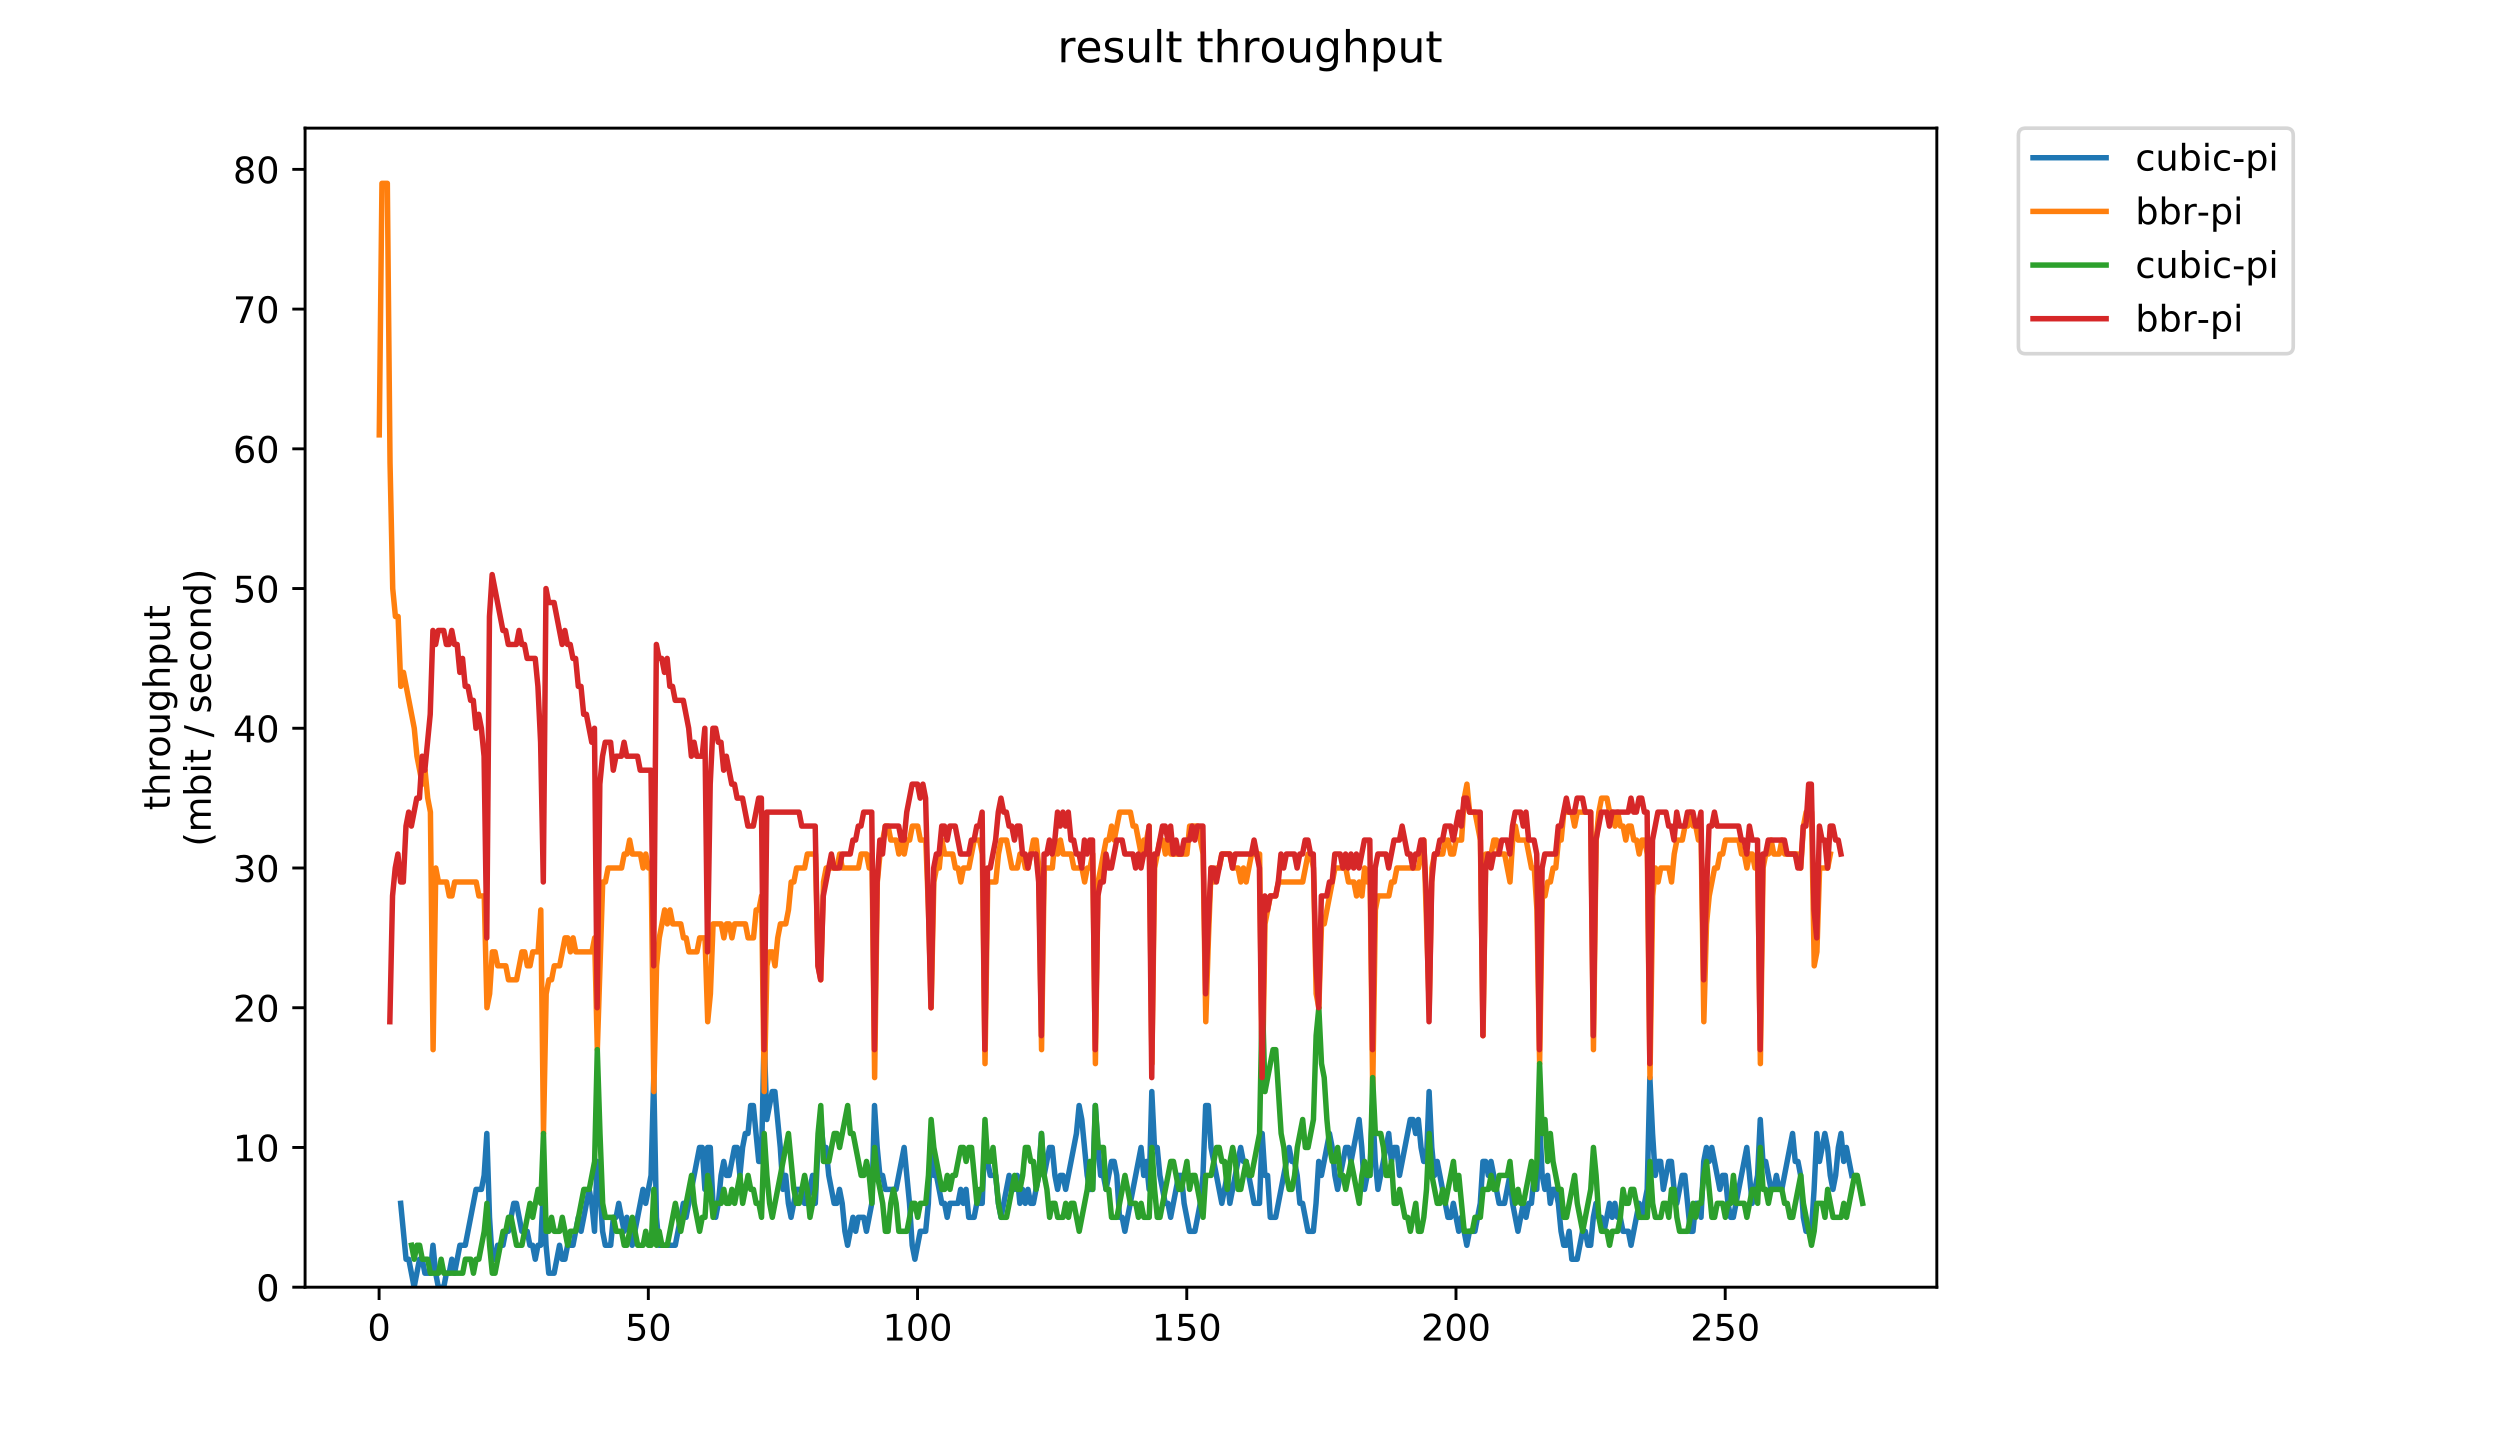 <?xml version="1.0" encoding="utf-8" standalone="no"?>
<!DOCTYPE svg PUBLIC "-//W3C//DTD SVG 1.1//EN"
  "http://www.w3.org/Graphics/SVG/1.1/DTD/svg11.dtd">
<!-- Created with matplotlib (https://matplotlib.org/) -->
<svg height="396pt" version="1.1" viewBox="0 0 684 396" width="684pt" xmlns="http://www.w3.org/2000/svg" xmlns:xlink="http://www.w3.org/1999/xlink">
 <defs>
  <style type="text/css">
*{stroke-linecap:butt;stroke-linejoin:round;}
  </style>
 </defs>
 <g id="figure_1">
  <g id="patch_1">
   <path d="M 0 396 
L 684 396 
L 684 0 
L 0 0 
z
" style="fill:#ffffff;"/>
  </g>
  <g id="axes_1">
   <g id="patch_2">
    <path d="M 83.472 352.174 
L 529.913 352.174 
L 529.913 35.062 
L 83.472 35.062 
z
" style="fill:#ffffff;"/>
   </g>
   <g id="matplotlib.axis_1">
    <g id="xtick_1">
     <g id="line2d_1">
      <defs>
       <path d="M 0 0 
L 0 3.5 
" id="m829586ffe0" style="stroke:#000000;stroke-width:0.8;"/>
      </defs>
      <g>
       <use style="stroke:#000000;stroke-width:0.8;" x="103.721" xlink:href="#m829586ffe0" y="352.174"/>
      </g>
     </g>
     <g id="text_1">
      <!-- 0 -->
      <defs>
       <path d="M 31.781 66.406 
Q 24.172 66.406 20.328 58.906 
Q 16.5 51.422 16.5 36.375 
Q 16.5 21.391 20.328 13.891 
Q 24.172 6.391 31.781 6.391 
Q 39.453 6.391 43.281 13.891 
Q 47.125 21.391 47.125 36.375 
Q 47.125 51.422 43.281 58.906 
Q 39.453 66.406 31.781 66.406 
z
M 31.781 74.219 
Q 44.047 74.219 50.516 64.516 
Q 56.984 54.828 56.984 36.375 
Q 56.984 17.969 50.516 8.266 
Q 44.047 -1.422 31.781 -1.422 
Q 19.531 -1.422 13.062 8.266 
Q 6.594 17.969 6.594 36.375 
Q 6.594 54.828 13.062 64.516 
Q 19.531 74.219 31.781 74.219 
z
" id="DejaVuSans-48"/>
      </defs>
      <g transform="translate(100.54 366.773)scale(0.1 -0.1)">
       <use xlink:href="#DejaVuSans-48"/>
      </g>
     </g>
    </g>
    <g id="xtick_2">
     <g id="line2d_2">
      <g>
       <use style="stroke:#000000;stroke-width:0.8;" x="177.38" xlink:href="#m829586ffe0" y="352.174"/>
      </g>
     </g>
     <g id="text_2">
      <!-- 50 -->
      <defs>
       <path d="M 10.797 72.906 
L 49.516 72.906 
L 49.516 64.594 
L 19.828 64.594 
L 19.828 46.734 
Q 21.969 47.469 24.109 47.828 
Q 26.266 48.188 28.422 48.188 
Q 40.625 48.188 47.75 41.5 
Q 54.891 34.812 54.891 23.391 
Q 54.891 11.625 47.562 5.094 
Q 40.234 -1.422 26.906 -1.422 
Q 22.312 -1.422 17.547 -0.641 
Q 12.797 0.141 7.719 1.703 
L 7.719 11.625 
Q 12.109 9.234 16.797 8.062 
Q 21.484 6.891 26.703 6.891 
Q 35.156 6.891 40.078 11.328 
Q 45.016 15.766 45.016 23.391 
Q 45.016 31 40.078 35.438 
Q 35.156 39.891 26.703 39.891 
Q 22.75 39.891 18.812 39.016 
Q 14.891 38.141 10.797 36.281 
z
" id="DejaVuSans-53"/>
      </defs>
      <g transform="translate(171.018 366.773)scale(0.1 -0.1)">
       <use xlink:href="#DejaVuSans-53"/>
       <use x="63.623" xlink:href="#DejaVuSans-48"/>
      </g>
     </g>
    </g>
    <g id="xtick_3">
     <g id="line2d_3">
      <g>
       <use style="stroke:#000000;stroke-width:0.8;" x="251.04" xlink:href="#m829586ffe0" y="352.174"/>
      </g>
     </g>
     <g id="text_3">
      <!-- 100 -->
      <defs>
       <path d="M 12.406 8.297 
L 28.516 8.297 
L 28.516 63.922 
L 10.984 60.406 
L 10.984 69.391 
L 28.422 72.906 
L 38.281 72.906 
L 38.281 8.297 
L 54.391 8.297 
L 54.391 0 
L 12.406 0 
z
" id="DejaVuSans-49"/>
      </defs>
      <g transform="translate(241.496 366.773)scale(0.1 -0.1)">
       <use xlink:href="#DejaVuSans-49"/>
       <use x="63.623" xlink:href="#DejaVuSans-48"/>
       <use x="127.246" xlink:href="#DejaVuSans-48"/>
      </g>
     </g>
    </g>
    <g id="xtick_4">
     <g id="line2d_4">
      <g>
       <use style="stroke:#000000;stroke-width:0.8;" x="324.699" xlink:href="#m829586ffe0" y="352.174"/>
      </g>
     </g>
     <g id="text_4">
      <!-- 150 -->
      <g transform="translate(315.156 366.773)scale(0.1 -0.1)">
       <use xlink:href="#DejaVuSans-49"/>
       <use x="63.623" xlink:href="#DejaVuSans-53"/>
       <use x="127.246" xlink:href="#DejaVuSans-48"/>
      </g>
     </g>
    </g>
    <g id="xtick_5">
     <g id="line2d_5">
      <g>
       <use style="stroke:#000000;stroke-width:0.8;" x="398.359" xlink:href="#m829586ffe0" y="352.174"/>
      </g>
     </g>
     <g id="text_5">
      <!-- 200 -->
      <defs>
       <path d="M 19.188 8.297 
L 53.609 8.297 
L 53.609 0 
L 7.328 0 
L 7.328 8.297 
Q 12.938 14.109 22.625 23.891 
Q 32.328 33.688 34.812 36.531 
Q 39.547 41.844 41.422 45.531 
Q 43.312 49.219 43.312 52.781 
Q 43.312 58.594 39.234 62.25 
Q 35.156 65.922 28.609 65.922 
Q 23.969 65.922 18.812 64.312 
Q 13.672 62.703 7.812 59.422 
L 7.812 69.391 
Q 13.766 71.781 18.938 73 
Q 24.125 74.219 28.422 74.219 
Q 39.75 74.219 46.484 68.547 
Q 53.219 62.891 53.219 53.422 
Q 53.219 48.922 51.531 44.891 
Q 49.859 40.875 45.406 35.406 
Q 44.188 33.984 37.641 27.219 
Q 31.109 20.453 19.188 8.297 
z
" id="DejaVuSans-50"/>
      </defs>
      <g transform="translate(388.815 366.773)scale(0.1 -0.1)">
       <use xlink:href="#DejaVuSans-50"/>
       <use x="63.623" xlink:href="#DejaVuSans-48"/>
       <use x="127.246" xlink:href="#DejaVuSans-48"/>
      </g>
     </g>
    </g>
    <g id="xtick_6">
     <g id="line2d_6">
      <g>
       <use style="stroke:#000000;stroke-width:0.8;" x="472.019" xlink:href="#m829586ffe0" y="352.174"/>
      </g>
     </g>
     <g id="text_6">
      <!-- 250 -->
      <g transform="translate(462.475 366.773)scale(0.1 -0.1)">
       <use xlink:href="#DejaVuSans-50"/>
       <use x="63.623" xlink:href="#DejaVuSans-53"/>
       <use x="127.246" xlink:href="#DejaVuSans-48"/>
      </g>
     </g>
    </g>
   </g>
   <g id="matplotlib.axis_2">
    <g id="ytick_1">
     <g id="line2d_7">
      <defs>
       <path d="M 0 0 
L -3.5 0 
" id="md6127f37fb" style="stroke:#000000;stroke-width:0.8;"/>
      </defs>
      <g>
       <use style="stroke:#000000;stroke-width:0.8;" x="83.472" xlink:href="#md6127f37fb" y="352.174"/>
      </g>
     </g>
     <g id="text_7">
      <!-- 0 -->
      <g transform="translate(70.11 355.973)scale(0.1 -0.1)">
       <use xlink:href="#DejaVuSans-48"/>
      </g>
     </g>
    </g>
    <g id="ytick_2">
     <g id="line2d_8">
      <g>
       <use style="stroke:#000000;stroke-width:0.8;" x="83.472" xlink:href="#md6127f37fb" y="313.945"/>
      </g>
     </g>
     <g id="text_8">
      <!-- 10 -->
      <g transform="translate(63.747 317.744)scale(0.1 -0.1)">
       <use xlink:href="#DejaVuSans-49"/>
       <use x="63.623" xlink:href="#DejaVuSans-48"/>
      </g>
     </g>
    </g>
    <g id="ytick_3">
     <g id="line2d_9">
      <g>
       <use style="stroke:#000000;stroke-width:0.8;" x="83.472" xlink:href="#md6127f37fb" y="275.716"/>
      </g>
     </g>
     <g id="text_9">
      <!-- 20 -->
      <g transform="translate(63.747 279.515)scale(0.1 -0.1)">
       <use xlink:href="#DejaVuSans-50"/>
       <use x="63.623" xlink:href="#DejaVuSans-48"/>
      </g>
     </g>
    </g>
    <g id="ytick_4">
     <g id="line2d_10">
      <g>
       <use style="stroke:#000000;stroke-width:0.8;" x="83.472" xlink:href="#md6127f37fb" y="237.486"/>
      </g>
     </g>
     <g id="text_10">
      <!-- 30 -->
      <defs>
       <path d="M 40.578 39.312 
Q 47.656 37.797 51.625 33 
Q 55.609 28.219 55.609 21.188 
Q 55.609 10.406 48.188 4.484 
Q 40.766 -1.422 27.094 -1.422 
Q 22.516 -1.422 17.656 -0.516 
Q 12.797 0.391 7.625 2.203 
L 7.625 11.719 
Q 11.719 9.328 16.594 8.109 
Q 21.484 6.891 26.812 6.891 
Q 36.078 6.891 40.938 10.547 
Q 45.797 14.203 45.797 21.188 
Q 45.797 27.641 41.281 31.266 
Q 36.766 34.906 28.719 34.906 
L 20.219 34.906 
L 20.219 43.016 
L 29.109 43.016 
Q 36.375 43.016 40.234 45.922 
Q 44.094 48.828 44.094 54.297 
Q 44.094 59.906 40.109 62.906 
Q 36.141 65.922 28.719 65.922 
Q 24.656 65.922 20.016 65.031 
Q 15.375 64.156 9.812 62.312 
L 9.812 71.094 
Q 15.438 72.656 20.344 73.438 
Q 25.25 74.219 29.594 74.219 
Q 40.828 74.219 47.359 69.109 
Q 53.906 64.016 53.906 55.328 
Q 53.906 49.266 50.438 45.094 
Q 46.969 40.922 40.578 39.312 
z
" id="DejaVuSans-51"/>
      </defs>
      <g transform="translate(63.747 241.286)scale(0.1 -0.1)">
       <use xlink:href="#DejaVuSans-51"/>
       <use x="63.623" xlink:href="#DejaVuSans-48"/>
      </g>
     </g>
    </g>
    <g id="ytick_5">
     <g id="line2d_11">
      <g>
       <use style="stroke:#000000;stroke-width:0.8;" x="83.472" xlink:href="#md6127f37fb" y="199.257"/>
      </g>
     </g>
     <g id="text_11">
      <!-- 40 -->
      <defs>
       <path d="M 37.797 64.312 
L 12.891 25.391 
L 37.797 25.391 
z
M 35.203 72.906 
L 47.609 72.906 
L 47.609 25.391 
L 58.016 25.391 
L 58.016 17.188 
L 47.609 17.188 
L 47.609 0 
L 37.797 0 
L 37.797 17.188 
L 4.891 17.188 
L 4.891 26.703 
z
" id="DejaVuSans-52"/>
      </defs>
      <g transform="translate(63.747 203.056)scale(0.1 -0.1)">
       <use xlink:href="#DejaVuSans-52"/>
       <use x="63.623" xlink:href="#DejaVuSans-48"/>
      </g>
     </g>
    </g>
    <g id="ytick_6">
     <g id="line2d_12">
      <g>
       <use style="stroke:#000000;stroke-width:0.8;" x="83.472" xlink:href="#md6127f37fb" y="161.028"/>
      </g>
     </g>
     <g id="text_12">
      <!-- 50 -->
      <g transform="translate(63.747 164.827)scale(0.1 -0.1)">
       <use xlink:href="#DejaVuSans-53"/>
       <use x="63.623" xlink:href="#DejaVuSans-48"/>
      </g>
     </g>
    </g>
    <g id="ytick_7">
     <g id="line2d_13">
      <g>
       <use style="stroke:#000000;stroke-width:0.8;" x="83.472" xlink:href="#md6127f37fb" y="122.799"/>
      </g>
     </g>
     <g id="text_13">
      <!-- 60 -->
      <defs>
       <path d="M 33.016 40.375 
Q 26.375 40.375 22.484 35.828 
Q 18.609 31.297 18.609 23.391 
Q 18.609 15.531 22.484 10.953 
Q 26.375 6.391 33.016 6.391 
Q 39.656 6.391 43.531 10.953 
Q 47.406 15.531 47.406 23.391 
Q 47.406 31.297 43.531 35.828 
Q 39.656 40.375 33.016 40.375 
z
M 52.594 71.297 
L 52.594 62.312 
Q 48.875 64.062 45.094 64.984 
Q 41.312 65.922 37.594 65.922 
Q 27.828 65.922 22.672 59.328 
Q 17.531 52.734 16.797 39.406 
Q 19.672 43.656 24.016 45.922 
Q 28.375 48.188 33.594 48.188 
Q 44.578 48.188 50.953 41.516 
Q 57.328 34.859 57.328 23.391 
Q 57.328 12.156 50.688 5.359 
Q 44.047 -1.422 33.016 -1.422 
Q 20.359 -1.422 13.672 8.266 
Q 6.984 17.969 6.984 36.375 
Q 6.984 53.656 15.188 63.938 
Q 23.391 74.219 37.203 74.219 
Q 40.922 74.219 44.703 73.484 
Q 48.484 72.75 52.594 71.297 
z
" id="DejaVuSans-54"/>
      </defs>
      <g transform="translate(63.747 126.598)scale(0.1 -0.1)">
       <use xlink:href="#DejaVuSans-54"/>
       <use x="63.623" xlink:href="#DejaVuSans-48"/>
      </g>
     </g>
    </g>
    <g id="ytick_8">
     <g id="line2d_14">
      <g>
       <use style="stroke:#000000;stroke-width:0.8;" x="83.472" xlink:href="#md6127f37fb" y="84.569"/>
      </g>
     </g>
     <g id="text_14">
      <!-- 70 -->
      <defs>
       <path d="M 8.203 72.906 
L 55.078 72.906 
L 55.078 68.703 
L 28.609 0 
L 18.312 0 
L 43.219 64.594 
L 8.203 64.594 
z
" id="DejaVuSans-55"/>
      </defs>
      <g transform="translate(63.747 88.369)scale(0.1 -0.1)">
       <use xlink:href="#DejaVuSans-55"/>
       <use x="63.623" xlink:href="#DejaVuSans-48"/>
      </g>
     </g>
    </g>
    <g id="ytick_9">
     <g id="line2d_15">
      <g>
       <use style="stroke:#000000;stroke-width:0.8;" x="83.472" xlink:href="#md6127f37fb" y="46.34"/>
      </g>
     </g>
     <g id="text_15">
      <!-- 80 -->
      <defs>
       <path d="M 31.781 34.625 
Q 24.75 34.625 20.719 30.859 
Q 16.703 27.094 16.703 20.516 
Q 16.703 13.922 20.719 10.156 
Q 24.75 6.391 31.781 6.391 
Q 38.812 6.391 42.859 10.172 
Q 46.922 13.969 46.922 20.516 
Q 46.922 27.094 42.891 30.859 
Q 38.875 34.625 31.781 34.625 
z
M 21.922 38.812 
Q 15.578 40.375 12.031 44.719 
Q 8.5 49.078 8.5 55.328 
Q 8.5 64.062 14.719 69.141 
Q 20.953 74.219 31.781 74.219 
Q 42.672 74.219 48.875 69.141 
Q 55.078 64.062 55.078 55.328 
Q 55.078 49.078 51.531 44.719 
Q 48 40.375 41.703 38.812 
Q 48.828 37.156 52.797 32.312 
Q 56.781 27.484 56.781 20.516 
Q 56.781 9.906 50.312 4.234 
Q 43.844 -1.422 31.781 -1.422 
Q 19.734 -1.422 13.25 4.234 
Q 6.781 9.906 6.781 20.516 
Q 6.781 27.484 10.781 32.312 
Q 14.797 37.156 21.922 38.812 
z
M 18.312 54.391 
Q 18.312 48.734 21.844 45.562 
Q 25.391 42.391 31.781 42.391 
Q 38.141 42.391 41.719 45.562 
Q 45.312 48.734 45.312 54.391 
Q 45.312 60.062 41.719 63.234 
Q 38.141 66.406 31.781 66.406 
Q 25.391 66.406 21.844 63.234 
Q 18.312 60.062 18.312 54.391 
z
" id="DejaVuSans-56"/>
      </defs>
      <g transform="translate(63.747 50.139)scale(0.1 -0.1)">
       <use xlink:href="#DejaVuSans-56"/>
       <use x="63.623" xlink:href="#DejaVuSans-48"/>
      </g>
     </g>
    </g>
    <g id="text_16">
     <!-- throughput -->
     <defs>
      <path d="M 18.312 70.219 
L 18.312 54.688 
L 36.812 54.688 
L 36.812 47.703 
L 18.312 47.703 
L 18.312 18.016 
Q 18.312 11.328 20.141 9.422 
Q 21.969 7.516 27.594 7.516 
L 36.812 7.516 
L 36.812 0 
L 27.594 0 
Q 17.188 0 13.234 3.875 
Q 9.281 7.766 9.281 18.016 
L 9.281 47.703 
L 2.688 47.703 
L 2.688 54.688 
L 9.281 54.688 
L 9.281 70.219 
z
" id="DejaVuSans-116"/>
      <path d="M 54.891 33.016 
L 54.891 0 
L 45.906 0 
L 45.906 32.719 
Q 45.906 40.484 42.875 44.328 
Q 39.844 48.188 33.797 48.188 
Q 26.516 48.188 22.312 43.547 
Q 18.109 38.922 18.109 30.906 
L 18.109 0 
L 9.078 0 
L 9.078 75.984 
L 18.109 75.984 
L 18.109 46.188 
Q 21.344 51.125 25.703 53.562 
Q 30.078 56 35.797 56 
Q 45.219 56 50.047 50.172 
Q 54.891 44.344 54.891 33.016 
z
" id="DejaVuSans-104"/>
      <path d="M 41.109 46.297 
Q 39.594 47.172 37.812 47.578 
Q 36.031 48 33.891 48 
Q 26.266 48 22.188 43.047 
Q 18.109 38.094 18.109 28.812 
L 18.109 0 
L 9.078 0 
L 9.078 54.688 
L 18.109 54.688 
L 18.109 46.188 
Q 20.953 51.172 25.484 53.578 
Q 30.031 56 36.531 56 
Q 37.453 56 38.578 55.875 
Q 39.703 55.766 41.062 55.516 
z
" id="DejaVuSans-114"/>
      <path d="M 30.609 48.391 
Q 23.391 48.391 19.188 42.75 
Q 14.984 37.109 14.984 27.297 
Q 14.984 17.484 19.156 11.844 
Q 23.344 6.203 30.609 6.203 
Q 37.797 6.203 41.984 11.859 
Q 46.188 17.531 46.188 27.297 
Q 46.188 37.016 41.984 42.703 
Q 37.797 48.391 30.609 48.391 
z
M 30.609 56 
Q 42.328 56 49.016 48.375 
Q 55.719 40.766 55.719 27.297 
Q 55.719 13.875 49.016 6.219 
Q 42.328 -1.422 30.609 -1.422 
Q 18.844 -1.422 12.172 6.219 
Q 5.516 13.875 5.516 27.297 
Q 5.516 40.766 12.172 48.375 
Q 18.844 56 30.609 56 
z
" id="DejaVuSans-111"/>
      <path d="M 8.5 21.578 
L 8.5 54.688 
L 17.484 54.688 
L 17.484 21.922 
Q 17.484 14.156 20.5 10.266 
Q 23.531 6.391 29.594 6.391 
Q 36.859 6.391 41.078 11.031 
Q 45.312 15.672 45.312 23.688 
L 45.312 54.688 
L 54.297 54.688 
L 54.297 0 
L 45.312 0 
L 45.312 8.406 
Q 42.047 3.422 37.719 1 
Q 33.406 -1.422 27.688 -1.422 
Q 18.266 -1.422 13.375 4.438 
Q 8.5 10.297 8.5 21.578 
z
M 31.109 56 
z
" id="DejaVuSans-117"/>
      <path d="M 45.406 27.984 
Q 45.406 37.75 41.375 43.109 
Q 37.359 48.484 30.078 48.484 
Q 22.859 48.484 18.828 43.109 
Q 14.797 37.75 14.797 27.984 
Q 14.797 18.266 18.828 12.891 
Q 22.859 7.516 30.078 7.516 
Q 37.359 7.516 41.375 12.891 
Q 45.406 18.266 45.406 27.984 
z
M 54.391 6.781 
Q 54.391 -7.172 48.188 -13.984 
Q 42 -20.797 29.203 -20.797 
Q 24.469 -20.797 20.266 -20.094 
Q 16.062 -19.391 12.109 -17.922 
L 12.109 -9.188 
Q 16.062 -11.328 19.922 -12.344 
Q 23.781 -13.375 27.781 -13.375 
Q 36.625 -13.375 41.016 -8.766 
Q 45.406 -4.156 45.406 5.172 
L 45.406 9.625 
Q 42.625 4.781 38.281 2.391 
Q 33.938 0 27.875 0 
Q 17.828 0 11.672 7.656 
Q 5.516 15.328 5.516 27.984 
Q 5.516 40.672 11.672 48.328 
Q 17.828 56 27.875 56 
Q 33.938 56 38.281 53.609 
Q 42.625 51.219 45.406 46.391 
L 45.406 54.688 
L 54.391 54.688 
z
" id="DejaVuSans-103"/>
      <path d="M 18.109 8.203 
L 18.109 -20.797 
L 9.078 -20.797 
L 9.078 54.688 
L 18.109 54.688 
L 18.109 46.391 
Q 20.953 51.266 25.266 53.625 
Q 29.594 56 35.594 56 
Q 45.562 56 51.781 48.094 
Q 58.016 40.188 58.016 27.297 
Q 58.016 14.406 51.781 6.484 
Q 45.562 -1.422 35.594 -1.422 
Q 29.594 -1.422 25.266 0.953 
Q 20.953 3.328 18.109 8.203 
z
M 48.688 27.297 
Q 48.688 37.203 44.609 42.844 
Q 40.531 48.484 33.406 48.484 
Q 26.266 48.484 22.188 42.844 
Q 18.109 37.203 18.109 27.297 
Q 18.109 17.391 22.188 11.75 
Q 26.266 6.109 33.406 6.109 
Q 40.531 6.109 44.609 11.75 
Q 48.688 17.391 48.688 27.297 
z
" id="DejaVuSans-112"/>
     </defs>
     <g transform="translate(46.47 221.675)rotate(-90)scale(0.1 -0.1)">
      <use xlink:href="#DejaVuSans-116"/>
      <use x="39.209" xlink:href="#DejaVuSans-104"/>
      <use x="102.588" xlink:href="#DejaVuSans-114"/>
      <use x="143.67" xlink:href="#DejaVuSans-111"/>
      <use x="204.852" xlink:href="#DejaVuSans-117"/>
      <use x="268.23" xlink:href="#DejaVuSans-103"/>
      <use x="331.707" xlink:href="#DejaVuSans-104"/>
      <use x="395.086" xlink:href="#DejaVuSans-112"/>
      <use x="458.562" xlink:href="#DejaVuSans-117"/>
      <use x="521.941" xlink:href="#DejaVuSans-116"/>
     </g>
     <!-- (mbit / second) -->
     <defs>
      <path d="M 31 75.875 
Q 24.469 64.656 21.281 53.656 
Q 18.109 42.672 18.109 31.391 
Q 18.109 20.125 21.312 9.062 
Q 24.516 -2 31 -13.188 
L 23.188 -13.188 
Q 15.875 -1.703 12.234 9.375 
Q 8.594 20.453 8.594 31.391 
Q 8.594 42.281 12.203 53.312 
Q 15.828 64.359 23.188 75.875 
z
" id="DejaVuSans-40"/>
      <path d="M 52 44.188 
Q 55.375 50.25 60.062 53.125 
Q 64.75 56 71.094 56 
Q 79.641 56 84.281 50.016 
Q 88.922 44.047 88.922 33.016 
L 88.922 0 
L 79.891 0 
L 79.891 32.719 
Q 79.891 40.578 77.094 44.375 
Q 74.312 48.188 68.609 48.188 
Q 61.625 48.188 57.562 43.547 
Q 53.516 38.922 53.516 30.906 
L 53.516 0 
L 44.484 0 
L 44.484 32.719 
Q 44.484 40.625 41.703 44.406 
Q 38.922 48.188 33.109 48.188 
Q 26.219 48.188 22.156 43.531 
Q 18.109 38.875 18.109 30.906 
L 18.109 0 
L 9.078 0 
L 9.078 54.688 
L 18.109 54.688 
L 18.109 46.188 
Q 21.188 51.219 25.484 53.609 
Q 29.781 56 35.688 56 
Q 41.656 56 45.828 52.969 
Q 50 49.953 52 44.188 
z
" id="DejaVuSans-109"/>
      <path d="M 48.688 27.297 
Q 48.688 37.203 44.609 42.844 
Q 40.531 48.484 33.406 48.484 
Q 26.266 48.484 22.188 42.844 
Q 18.109 37.203 18.109 27.297 
Q 18.109 17.391 22.188 11.75 
Q 26.266 6.109 33.406 6.109 
Q 40.531 6.109 44.609 11.75 
Q 48.688 17.391 48.688 27.297 
z
M 18.109 46.391 
Q 20.953 51.266 25.266 53.625 
Q 29.594 56 35.594 56 
Q 45.562 56 51.781 48.094 
Q 58.016 40.188 58.016 27.297 
Q 58.016 14.406 51.781 6.484 
Q 45.562 -1.422 35.594 -1.422 
Q 29.594 -1.422 25.266 0.953 
Q 20.953 3.328 18.109 8.203 
L 18.109 0 
L 9.078 0 
L 9.078 75.984 
L 18.109 75.984 
z
" id="DejaVuSans-98"/>
      <path d="M 9.422 54.688 
L 18.406 54.688 
L 18.406 0 
L 9.422 0 
z
M 9.422 75.984 
L 18.406 75.984 
L 18.406 64.594 
L 9.422 64.594 
z
" id="DejaVuSans-105"/>
      <path id="DejaVuSans-32"/>
      <path d="M 25.391 72.906 
L 33.688 72.906 
L 8.297 -9.281 
L 0 -9.281 
z
" id="DejaVuSans-47"/>
      <path d="M 44.281 53.078 
L 44.281 44.578 
Q 40.484 46.531 36.375 47.5 
Q 32.281 48.484 27.875 48.484 
Q 21.188 48.484 17.844 46.438 
Q 14.5 44.391 14.5 40.281 
Q 14.5 37.156 16.891 35.375 
Q 19.281 33.594 26.516 31.984 
L 29.594 31.297 
Q 39.156 29.25 43.188 25.516 
Q 47.219 21.781 47.219 15.094 
Q 47.219 7.469 41.188 3.016 
Q 35.156 -1.422 24.609 -1.422 
Q 20.219 -1.422 15.453 -0.562 
Q 10.688 0.297 5.422 2 
L 5.422 11.281 
Q 10.406 8.688 15.234 7.391 
Q 20.062 6.109 24.812 6.109 
Q 31.156 6.109 34.562 8.281 
Q 37.984 10.453 37.984 14.406 
Q 37.984 18.062 35.516 20.016 
Q 33.062 21.969 24.703 23.781 
L 21.578 24.516 
Q 13.234 26.266 9.516 29.906 
Q 5.812 33.547 5.812 39.891 
Q 5.812 47.609 11.281 51.797 
Q 16.75 56 26.812 56 
Q 31.781 56 36.172 55.266 
Q 40.578 54.547 44.281 53.078 
z
" id="DejaVuSans-115"/>
      <path d="M 56.203 29.594 
L 56.203 25.203 
L 14.891 25.203 
Q 15.484 15.922 20.484 11.062 
Q 25.484 6.203 34.422 6.203 
Q 39.594 6.203 44.453 7.469 
Q 49.312 8.734 54.109 11.281 
L 54.109 2.781 
Q 49.266 0.734 44.188 -0.344 
Q 39.109 -1.422 33.891 -1.422 
Q 20.797 -1.422 13.156 6.188 
Q 5.516 13.812 5.516 26.812 
Q 5.516 40.234 12.766 48.109 
Q 20.016 56 32.328 56 
Q 43.359 56 49.781 48.891 
Q 56.203 41.797 56.203 29.594 
z
M 47.219 32.234 
Q 47.125 39.594 43.094 43.984 
Q 39.062 48.391 32.422 48.391 
Q 24.906 48.391 20.391 44.141 
Q 15.875 39.891 15.188 32.172 
z
" id="DejaVuSans-101"/>
      <path d="M 48.781 52.594 
L 48.781 44.188 
Q 44.969 46.297 41.141 47.344 
Q 37.312 48.391 33.406 48.391 
Q 24.656 48.391 19.812 42.844 
Q 14.984 37.312 14.984 27.297 
Q 14.984 17.281 19.812 11.734 
Q 24.656 6.203 33.406 6.203 
Q 37.312 6.203 41.141 7.25 
Q 44.969 8.297 48.781 10.406 
L 48.781 2.094 
Q 45.016 0.344 40.984 -0.531 
Q 36.969 -1.422 32.422 -1.422 
Q 20.062 -1.422 12.781 6.344 
Q 5.516 14.109 5.516 27.297 
Q 5.516 40.672 12.859 48.328 
Q 20.219 56 33.016 56 
Q 37.156 56 41.109 55.141 
Q 45.062 54.297 48.781 52.594 
z
" id="DejaVuSans-99"/>
      <path d="M 54.891 33.016 
L 54.891 0 
L 45.906 0 
L 45.906 32.719 
Q 45.906 40.484 42.875 44.328 
Q 39.844 48.188 33.797 48.188 
Q 26.516 48.188 22.312 43.547 
Q 18.109 38.922 18.109 30.906 
L 18.109 0 
L 9.078 0 
L 9.078 54.688 
L 18.109 54.688 
L 18.109 46.188 
Q 21.344 51.125 25.703 53.562 
Q 30.078 56 35.797 56 
Q 45.219 56 50.047 50.172 
Q 54.891 44.344 54.891 33.016 
z
" id="DejaVuSans-110"/>
      <path d="M 45.406 46.391 
L 45.406 75.984 
L 54.391 75.984 
L 54.391 0 
L 45.406 0 
L 45.406 8.203 
Q 42.578 3.328 38.25 0.953 
Q 33.938 -1.422 27.875 -1.422 
Q 17.969 -1.422 11.734 6.484 
Q 5.516 14.406 5.516 27.297 
Q 5.516 40.188 11.734 48.094 
Q 17.969 56 27.875 56 
Q 33.938 56 38.25 53.625 
Q 42.578 51.266 45.406 46.391 
z
M 14.797 27.297 
Q 14.797 17.391 18.875 11.75 
Q 22.953 6.109 30.078 6.109 
Q 37.203 6.109 41.297 11.75 
Q 45.406 17.391 45.406 27.297 
Q 45.406 37.203 41.297 42.844 
Q 37.203 48.484 30.078 48.484 
Q 22.953 48.484 18.875 42.844 
Q 14.797 37.203 14.797 27.297 
z
" id="DejaVuSans-100"/>
      <path d="M 8.016 75.875 
L 15.828 75.875 
Q 23.141 64.359 26.781 53.312 
Q 30.422 42.281 30.422 31.391 
Q 30.422 20.453 26.781 9.375 
Q 23.141 -1.703 15.828 -13.188 
L 8.016 -13.188 
Q 14.5 -2 17.703 9.062 
Q 20.906 20.125 20.906 31.391 
Q 20.906 42.672 17.703 53.656 
Q 14.5 64.656 8.016 75.875 
z
" id="DejaVuSans-41"/>
     </defs>
     <g transform="translate(57.668 231.609)rotate(-90)scale(0.1 -0.1)">
      <use xlink:href="#DejaVuSans-40"/>
      <use x="39.014" xlink:href="#DejaVuSans-109"/>
      <use x="136.426" xlink:href="#DejaVuSans-98"/>
      <use x="199.902" xlink:href="#DejaVuSans-105"/>
      <use x="227.686" xlink:href="#DejaVuSans-116"/>
      <use x="266.895" xlink:href="#DejaVuSans-32"/>
      <use x="298.682" xlink:href="#DejaVuSans-47"/>
      <use x="332.373" xlink:href="#DejaVuSans-32"/>
      <use x="364.16" xlink:href="#DejaVuSans-115"/>
      <use x="416.26" xlink:href="#DejaVuSans-101"/>
      <use x="477.783" xlink:href="#DejaVuSans-99"/>
      <use x="532.764" xlink:href="#DejaVuSans-111"/>
      <use x="593.945" xlink:href="#DejaVuSans-110"/>
      <use x="657.324" xlink:href="#DejaVuSans-100"/>
      <use x="720.801" xlink:href="#DejaVuSans-41"/>
     </g>
    </g>
   </g>
   <g id="line2d_16">
    <path clip-path="url(#p48a19963b4)" d="M 109.624 329.237 
L 111.097 344.528 
L 111.834 344.528 
L 113.307 352.174 
L 114.78 344.528 
L 115.517 344.528 
L 116.253 348.351 
L 117.727 348.351 
L 118.463 340.705 
L 119.2 348.351 
L 119.936 352.174 
L 121.41 352.174 
L 122.146 348.351 
L 122.883 348.351 
L 123.619 344.528 
L 124.356 348.351 
L 125.829 340.705 
L 127.302 340.705 
L 130.249 325.414 
L 131.722 325.414 
L 132.458 321.591 
L 133.195 310.122 
L 133.932 333.06 
L 134.668 344.528 
L 135.405 344.528 
L 136.141 340.705 
L 137.615 340.705 
L 138.351 336.882 
L 139.088 336.882 
L 140.561 329.237 
L 141.298 329.237 
L 142.771 336.882 
L 144.244 336.882 
L 144.981 340.705 
L 145.717 340.705 
L 146.454 344.528 
L 147.19 340.705 
L 147.927 340.705 
L 148.664 325.414 
L 149.4 340.705 
L 150.137 348.351 
L 151.61 348.351 
L 153.083 340.705 
L 153.82 344.528 
L 154.556 344.528 
L 155.293 340.705 
L 156.766 340.705 
L 158.239 333.06 
L 158.976 336.882 
L 161.186 325.414 
L 161.922 329.237 
L 162.659 336.882 
L 163.395 317.768 
L 164.132 325.414 
L 164.869 336.882 
L 165.605 340.705 
L 167.078 340.705 
L 167.815 333.06 
L 168.552 333.06 
L 169.288 329.237 
L 170.761 336.882 
L 171.498 333.06 
L 172.971 340.705 
L 175.918 325.414 
L 176.654 329.237 
L 178.127 321.591 
L 178.864 294.83 
L 179.601 333.06 
L 180.337 340.705 
L 184.757 340.705 
L 186.966 329.237 
L 187.703 333.06 
L 191.386 313.945 
L 192.123 313.945 
L 192.859 325.414 
L 193.596 313.945 
L 194.332 313.945 
L 195.069 329.237 
L 195.806 333.06 
L 196.542 329.237 
L 197.279 321.591 
L 198.015 317.768 
L 198.752 321.591 
L 199.489 321.591 
L 200.962 313.945 
L 201.698 313.945 
L 202.435 321.591 
L 203.172 313.945 
L 203.908 310.122 
L 204.645 310.122 
L 205.381 302.476 
L 206.118 302.476 
L 207.591 317.768 
L 208.328 317.768 
L 209.064 283.362 
L 209.801 306.299 
L 211.274 298.653 
L 212.011 298.653 
L 213.484 313.945 
L 214.22 325.414 
L 214.957 321.591 
L 215.694 329.237 
L 216.43 333.06 
L 217.903 325.414 
L 219.377 325.414 
L 220.113 329.237 
L 220.85 329.237 
L 222.323 321.591 
L 223.06 329.237 
L 223.796 313.945 
L 224.533 306.299 
L 225.269 313.945 
L 226.006 313.945 
L 226.743 321.591 
L 228.216 329.237 
L 228.952 329.237 
L 229.689 325.414 
L 230.426 329.237 
L 231.162 336.882 
L 231.899 340.705 
L 233.372 333.06 
L 234.109 336.882 
L 234.845 333.06 
L 236.318 333.06 
L 237.055 336.882 
L 238.528 329.237 
L 239.265 302.476 
L 240.001 313.945 
L 240.738 321.591 
L 241.475 321.591 
L 242.211 325.414 
L 245.157 325.414 
L 247.367 313.945 
L 248.84 329.237 
L 249.577 340.705 
L 250.314 344.528 
L 251.787 336.882 
L 253.26 336.882 
L 253.997 329.237 
L 254.733 310.122 
L 255.47 321.591 
L 256.206 321.591 
L 257.68 329.237 
L 258.416 329.237 
L 259.153 333.06 
L 259.889 329.237 
L 262.099 329.237 
L 262.836 325.414 
L 263.572 329.237 
L 264.309 325.414 
L 265.046 333.06 
L 266.519 333.06 
L 267.255 329.237 
L 268.729 329.237 
L 269.465 310.122 
L 270.202 317.768 
L 270.938 321.591 
L 272.412 321.591 
L 273.148 329.237 
L 273.885 333.06 
L 276.094 321.591 
L 276.831 325.414 
L 277.568 325.414 
L 278.304 321.591 
L 279.041 329.237 
L 279.777 325.414 
L 280.514 329.237 
L 281.251 325.414 
L 281.987 329.237 
L 282.724 329.237 
L 284.197 321.591 
L 284.934 310.122 
L 285.67 321.591 
L 287.143 313.945 
L 287.88 313.945 
L 288.617 321.591 
L 289.353 325.414 
L 290.09 321.591 
L 290.826 321.591 
L 291.563 325.414 
L 294.509 310.122 
L 295.246 302.476 
L 295.983 306.299 
L 297.456 321.591 
L 298.192 325.414 
L 298.929 325.414 
L 299.666 302.476 
L 300.402 313.945 
L 301.139 321.591 
L 301.875 321.591 
L 302.612 325.414 
L 304.085 317.768 
L 304.822 317.768 
L 305.558 321.591 
L 306.295 333.06 
L 307.031 333.06 
L 307.768 336.882 
L 312.188 313.945 
L 312.924 321.591 
L 313.661 317.768 
L 314.397 325.414 
L 315.134 298.653 
L 315.871 313.945 
L 316.607 313.945 
L 317.344 321.591 
L 318.817 329.237 
L 319.554 329.237 
L 320.29 333.06 
L 322.5 321.591 
L 323.237 321.591 
L 323.973 329.237 
L 325.446 336.882 
L 326.92 336.882 
L 328.393 329.237 
L 329.129 321.591 
L 329.866 302.476 
L 330.603 302.476 
L 331.339 313.945 
L 334.286 329.237 
L 335.759 321.591 
L 336.495 329.237 
L 339.442 313.945 
L 340.178 317.768 
L 340.915 317.768 
L 343.125 329.237 
L 344.598 329.237 
L 345.334 310.122 
L 346.071 321.591 
L 346.808 321.591 
L 347.544 333.06 
L 349.017 333.06 
L 352.7 313.945 
L 353.437 317.768 
L 354.174 317.768 
L 354.91 321.591 
L 355.647 329.237 
L 356.383 329.237 
L 357.857 336.882 
L 359.33 336.882 
L 360.066 329.237 
L 360.803 317.768 
L 361.54 321.591 
L 363.749 310.122 
L 364.486 313.945 
L 365.223 321.591 
L 365.959 325.414 
L 368.169 313.945 
L 368.905 313.945 
L 369.642 317.768 
L 371.852 306.299 
L 372.588 313.945 
L 373.325 325.414 
L 374.062 321.591 
L 374.798 321.591 
L 375.535 302.476 
L 376.271 317.768 
L 377.008 325.414 
L 379.954 310.122 
L 380.691 317.768 
L 381.428 313.945 
L 382.164 313.945 
L 382.901 321.591 
L 385.847 306.299 
L 386.584 306.299 
L 387.32 310.122 
L 388.057 306.299 
L 388.794 313.945 
L 389.53 317.768 
L 390.267 317.768 
L 391.003 298.653 
L 391.74 313.945 
L 392.477 321.591 
L 393.213 317.768 
L 396.16 333.06 
L 396.896 333.06 
L 397.633 329.237 
L 399.106 336.882 
L 399.842 333.06 
L 401.316 340.705 
L 402.052 336.882 
L 403.525 336.882 
L 404.999 329.237 
L 405.735 317.768 
L 406.472 317.768 
L 407.208 321.591 
L 407.945 317.768 
L 410.155 329.237 
L 411.628 329.237 
L 413.101 321.591 
L 413.838 329.237 
L 415.311 336.882 
L 416.784 329.237 
L 417.521 333.06 
L 418.257 329.237 
L 418.994 329.237 
L 419.731 321.591 
L 420.467 325.414 
L 421.204 306.299 
L 421.94 321.591 
L 422.677 325.414 
L 423.414 321.591 
L 424.15 329.237 
L 424.887 325.414 
L 425.623 325.414 
L 426.36 329.237 
L 427.097 336.882 
L 427.833 340.705 
L 428.57 340.705 
L 429.306 336.882 
L 430.043 344.528 
L 431.516 344.528 
L 432.989 336.882 
L 433.726 336.882 
L 434.462 340.705 
L 435.199 340.705 
L 435.936 333.06 
L 436.672 329.237 
L 437.409 333.06 
L 438.145 333.06 
L 438.882 336.882 
L 440.355 329.237 
L 441.092 333.06 
L 441.828 329.237 
L 442.565 333.06 
L 443.302 333.06 
L 444.038 336.882 
L 445.511 336.882 
L 446.248 340.705 
L 448.458 329.237 
L 449.194 333.06 
L 450.668 325.414 
L 451.404 294.83 
L 452.141 310.122 
L 452.877 321.591 
L 453.614 317.768 
L 454.351 317.768 
L 455.087 325.414 
L 456.56 317.768 
L 457.297 317.768 
L 458.034 325.414 
L 458.77 329.237 
L 460.243 321.591 
L 460.98 321.591 
L 462.453 336.882 
L 463.19 336.882 
L 463.926 329.237 
L 464.663 329.237 
L 465.399 333.06 
L 466.136 317.768 
L 466.873 313.945 
L 467.609 317.768 
L 468.346 313.945 
L 470.556 325.414 
L 471.292 321.591 
L 472.029 321.591 
L 472.765 329.237 
L 473.502 333.06 
L 474.239 333.06 
L 477.922 313.945 
L 479.395 329.237 
L 480.868 321.591 
L 481.605 306.299 
L 482.341 317.768 
L 483.078 317.768 
L 484.551 325.414 
L 485.288 325.414 
L 486.024 321.591 
L 486.761 325.414 
L 487.497 325.414 
L 490.444 310.122 
L 491.18 317.768 
L 491.917 317.768 
L 492.653 321.591 
L 493.39 333.06 
L 494.127 336.882 
L 495.6 336.882 
L 496.336 325.414 
L 497.073 310.122 
L 497.81 317.768 
L 499.283 310.122 
L 500.019 313.945 
L 500.756 321.591 
L 501.493 325.414 
L 502.229 321.591 
L 502.966 313.945 
L 503.702 310.122 
L 504.439 317.768 
L 505.176 313.945 
L 506.649 321.591 
L 506.649 321.591 
" style="fill:none;stroke:#1f77b4;stroke-linecap:square;stroke-width:1.5;"/>
   </g>
   <g id="line2d_17">
    <path clip-path="url(#p48a19963b4)" d="M 103.765 118.976 
L 104.502 50.163 
L 105.975 50.163 
L 106.711 126.622 
L 107.448 161.028 
L 108.185 168.674 
L 108.921 168.674 
L 109.658 187.788 
L 110.394 183.965 
L 113.341 199.257 
L 114.077 206.903 
L 115.551 214.549 
L 116.287 210.726 
L 117.024 218.372 
L 117.76 222.195 
L 118.497 287.184 
L 119.234 237.486 
L 119.97 241.309 
L 122.18 241.309 
L 122.917 245.132 
L 123.653 245.132 
L 124.39 241.309 
L 130.283 241.309 
L 131.019 245.132 
L 132.492 245.132 
L 133.229 275.716 
L 133.966 271.893 
L 134.702 260.424 
L 135.439 260.424 
L 136.175 264.247 
L 138.385 264.247 
L 139.122 268.07 
L 141.331 268.07 
L 142.805 260.424 
L 143.541 260.424 
L 144.278 264.247 
L 145.014 264.247 
L 145.751 260.424 
L 147.224 260.424 
L 147.961 248.955 
L 148.697 310.122 
L 149.434 271.893 
L 150.171 268.07 
L 150.907 268.07 
L 151.644 264.247 
L 153.117 264.247 
L 154.59 256.601 
L 155.327 256.601 
L 156.063 260.424 
L 156.8 256.601 
L 157.537 260.424 
L 161.956 260.424 
L 162.693 256.601 
L 163.429 287.184 
L 164.903 241.309 
L 165.639 241.309 
L 166.376 237.486 
L 170.059 237.486 
L 170.795 233.663 
L 171.532 233.663 
L 172.268 229.841 
L 173.005 233.663 
L 175.215 233.663 
L 175.951 237.486 
L 176.688 233.663 
L 177.425 237.486 
L 178.161 237.486 
L 178.898 298.653 
L 179.634 264.247 
L 180.371 256.601 
L 181.844 248.955 
L 182.581 252.778 
L 183.317 248.955 
L 184.054 252.778 
L 186.264 252.778 
L 187 256.601 
L 187.737 256.601 
L 188.474 260.424 
L 190.683 260.424 
L 191.42 256.601 
L 192.893 256.601 
L 193.63 279.539 
L 194.366 271.893 
L 195.103 252.778 
L 197.313 252.778 
L 198.049 256.601 
L 198.786 252.778 
L 199.522 252.778 
L 200.259 256.601 
L 200.996 252.778 
L 203.942 252.778 
L 204.679 256.601 
L 206.152 256.601 
L 206.888 248.955 
L 207.625 248.955 
L 208.362 245.132 
L 209.098 298.653 
L 209.835 264.247 
L 210.571 260.424 
L 211.308 260.424 
L 212.045 264.247 
L 212.781 256.601 
L 213.518 252.778 
L 214.991 252.778 
L 215.728 248.955 
L 216.464 241.309 
L 217.201 241.309 
L 217.937 237.486 
L 220.147 237.486 
L 220.884 233.663 
L 223.094 233.663 
L 223.83 264.247 
L 224.567 268.07 
L 225.303 241.309 
L 226.04 237.486 
L 228.986 237.486 
L 229.723 233.663 
L 230.459 237.486 
L 234.879 237.486 
L 235.616 233.663 
L 237.089 233.663 
L 237.825 237.486 
L 238.562 233.663 
L 239.299 294.83 
L 240.035 241.309 
L 240.772 233.663 
L 242.245 226.018 
L 242.982 226.018 
L 243.718 229.841 
L 245.191 229.841 
L 245.928 233.663 
L 246.665 229.841 
L 247.401 233.663 
L 248.138 229.841 
L 248.874 229.841 
L 249.611 226.018 
L 251.084 226.018 
L 251.821 229.841 
L 253.294 229.841 
L 254.031 248.955 
L 254.767 275.716 
L 255.504 241.309 
L 256.24 237.486 
L 256.977 237.486 
L 257.713 229.841 
L 258.45 233.663 
L 260.66 233.663 
L 261.396 237.486 
L 262.133 237.486 
L 262.87 241.309 
L 263.606 237.486 
L 265.079 237.486 
L 266.553 229.841 
L 268.026 229.841 
L 268.762 233.663 
L 269.499 291.007 
L 270.236 241.309 
L 272.445 241.309 
L 273.182 233.663 
L 273.919 229.841 
L 275.392 229.841 
L 276.865 237.486 
L 278.338 237.486 
L 279.075 233.663 
L 279.811 233.663 
L 280.548 237.486 
L 281.285 237.486 
L 282.758 229.841 
L 283.494 229.841 
L 284.231 237.486 
L 284.968 287.184 
L 285.704 237.486 
L 287.914 237.486 
L 288.65 229.841 
L 289.387 233.663 
L 290.124 229.841 
L 290.86 233.663 
L 293.07 233.663 
L 293.807 237.486 
L 296.016 237.486 
L 296.753 241.309 
L 297.49 237.486 
L 298.226 237.486 
L 298.963 233.663 
L 299.699 291.007 
L 300.436 241.309 
L 302.646 229.841 
L 303.382 229.841 
L 304.119 226.018 
L 304.856 229.841 
L 306.329 222.195 
L 309.275 222.195 
L 310.012 226.018 
L 310.748 226.018 
L 312.222 233.663 
L 312.958 229.841 
L 313.695 229.841 
L 314.431 226.018 
L 315.168 291.007 
L 315.905 237.486 
L 317.378 229.841 
L 318.114 229.841 
L 318.851 233.663 
L 319.587 229.841 
L 320.324 233.663 
L 324.744 233.663 
L 325.48 226.018 
L 327.69 226.018 
L 329.163 233.663 
L 329.9 279.539 
L 330.636 256.601 
L 331.373 237.486 
L 332.11 241.309 
L 332.846 237.486 
L 333.583 237.486 
L 334.319 233.663 
L 336.529 233.663 
L 337.266 237.486 
L 338.739 237.486 
L 339.476 241.309 
L 340.212 237.486 
L 340.949 241.309 
L 342.422 233.663 
L 344.632 233.663 
L 345.368 298.653 
L 346.105 252.778 
L 347.578 245.132 
L 349.051 245.132 
L 349.788 241.309 
L 356.417 241.309 
L 357.89 233.663 
L 358.627 233.663 
L 359.364 237.486 
L 360.1 271.893 
L 360.837 275.716 
L 361.573 252.778 
L 362.31 252.778 
L 365.256 237.486 
L 368.203 237.486 
L 368.939 241.309 
L 370.413 241.309 
L 371.149 245.132 
L 371.886 241.309 
L 372.622 245.132 
L 373.359 237.486 
L 374.096 241.309 
L 374.832 237.486 
L 375.569 298.653 
L 376.305 248.955 
L 377.042 245.132 
L 379.988 245.132 
L 380.725 241.309 
L 381.461 241.309 
L 382.198 237.486 
L 388.091 237.486 
L 389.564 229.841 
L 391.037 275.716 
L 391.774 237.486 
L 392.51 233.663 
L 394.72 233.663 
L 395.457 229.841 
L 396.193 229.841 
L 396.93 233.663 
L 397.667 233.663 
L 398.403 229.841 
L 399.876 229.841 
L 400.613 218.372 
L 401.35 214.549 
L 402.086 222.195 
L 403.559 222.195 
L 405.033 229.841 
L 405.769 283.362 
L 406.506 233.663 
L 407.979 233.663 
L 408.716 229.841 
L 409.452 229.841 
L 410.189 233.663 
L 411.662 233.663 
L 413.135 241.309 
L 413.872 229.841 
L 414.608 226.018 
L 415.345 229.841 
L 417.555 229.841 
L 419.028 237.486 
L 419.764 237.486 
L 420.501 248.955 
L 421.238 291.007 
L 421.974 245.132 
L 422.711 245.132 
L 423.447 241.309 
L 424.184 241.309 
L 424.921 237.486 
L 425.657 237.486 
L 426.394 229.841 
L 427.13 229.841 
L 427.867 222.195 
L 430.077 222.195 
L 430.813 226.018 
L 431.55 222.195 
L 435.233 222.195 
L 435.97 287.184 
L 436.706 229.841 
L 437.443 222.195 
L 438.179 218.372 
L 439.653 218.372 
L 440.389 222.195 
L 441.126 222.195 
L 441.862 226.018 
L 442.599 222.195 
L 443.335 226.018 
L 444.072 226.018 
L 444.809 229.841 
L 445.545 226.018 
L 446.282 226.018 
L 447.018 229.841 
L 447.755 229.841 
L 448.492 233.663 
L 449.228 229.841 
L 449.965 229.841 
L 450.701 233.663 
L 451.438 294.83 
L 452.175 245.132 
L 452.911 237.486 
L 453.648 241.309 
L 454.384 237.486 
L 456.594 237.486 
L 457.331 241.309 
L 458.067 233.663 
L 458.804 229.841 
L 460.277 229.841 
L 461.014 226.018 
L 461.75 226.018 
L 462.487 222.195 
L 463.224 226.018 
L 463.96 226.018 
L 464.697 229.841 
L 465.433 229.841 
L 466.17 279.539 
L 466.907 252.778 
L 467.643 245.132 
L 469.116 237.486 
L 469.853 237.486 
L 470.59 233.663 
L 471.326 233.663 
L 472.063 229.841 
L 475.746 229.841 
L 476.482 233.663 
L 477.219 233.663 
L 477.955 237.486 
L 478.692 233.663 
L 479.429 233.663 
L 480.165 237.486 
L 480.902 233.663 
L 481.638 291.007 
L 482.375 237.486 
L 483.112 233.663 
L 483.848 233.663 
L 484.585 229.841 
L 485.321 233.663 
L 486.795 233.663 
L 487.531 229.841 
L 488.268 233.663 
L 491.951 233.663 
L 492.687 237.486 
L 493.424 226.018 
L 494.161 222.195 
L 495.634 222.195 
L 496.37 264.247 
L 497.107 260.424 
L 497.844 237.486 
L 500.053 237.486 
L 500.79 233.663 
L 500.79 233.663 
" style="fill:none;stroke:#ff7f0e;stroke-linecap:square;stroke-width:1.5;"/>
   </g>
   <g id="line2d_18">
    <path clip-path="url(#p48a19963b4)" d="M 112.595 340.705 
L 113.332 344.528 
L 114.069 340.705 
L 114.805 340.705 
L 115.542 344.528 
L 117.015 344.528 
L 117.752 348.351 
L 119.961 348.351 
L 120.698 344.528 
L 121.435 348.351 
L 126.591 348.351 
L 127.327 344.528 
L 128.8 344.528 
L 129.537 348.351 
L 130.274 344.528 
L 131.01 344.528 
L 132.483 336.882 
L 133.22 329.237 
L 133.957 340.705 
L 134.693 348.351 
L 135.43 348.351 
L 137.64 336.882 
L 138.376 336.882 
L 139.113 333.06 
L 139.849 333.06 
L 141.323 340.705 
L 142.796 340.705 
L 145.006 329.237 
L 145.742 333.06 
L 147.215 325.414 
L 147.952 329.237 
L 148.689 310.122 
L 149.425 336.882 
L 150.162 336.882 
L 150.898 333.06 
L 151.635 336.882 
L 153.108 336.882 
L 153.845 333.06 
L 155.318 340.705 
L 156.055 336.882 
L 157.528 336.882 
L 159.737 325.414 
L 161.211 325.414 
L 162.684 317.768 
L 163.42 287.184 
L 164.157 310.122 
L 164.894 329.237 
L 165.63 333.06 
L 167.84 333.06 
L 168.577 336.882 
L 170.05 336.882 
L 170.786 340.705 
L 171.523 340.705 
L 172.996 333.06 
L 174.469 340.705 
L 175.943 340.705 
L 176.679 336.882 
L 177.416 340.705 
L 178.152 340.705 
L 178.889 325.414 
L 179.626 340.705 
L 180.362 336.882 
L 181.099 340.705 
L 182.572 340.705 
L 184.782 329.237 
L 186.255 336.882 
L 189.201 321.591 
L 189.938 329.237 
L 191.411 336.882 
L 192.148 333.06 
L 192.884 333.06 
L 193.621 321.591 
L 194.357 325.414 
L 195.094 333.06 
L 195.831 329.237 
L 197.304 329.237 
L 198.04 325.414 
L 198.777 329.237 
L 199.514 329.237 
L 200.25 325.414 
L 200.987 329.237 
L 202.46 321.591 
L 203.197 329.237 
L 204.67 321.591 
L 205.406 325.414 
L 206.143 325.414 
L 206.88 329.237 
L 207.616 329.237 
L 208.353 333.06 
L 209.089 310.122 
L 209.826 321.591 
L 210.563 329.237 
L 211.299 333.06 
L 215.719 310.122 
L 217.192 325.414 
L 217.929 329.237 
L 218.665 329.237 
L 220.138 321.591 
L 220.875 325.414 
L 221.611 333.06 
L 223.085 325.414 
L 223.821 310.122 
L 224.558 302.476 
L 225.294 317.768 
L 226.768 317.768 
L 228.241 310.122 
L 228.977 310.122 
L 229.714 313.945 
L 231.924 302.476 
L 232.66 310.122 
L 233.397 310.122 
L 235.607 321.591 
L 236.343 321.591 
L 237.08 317.768 
L 237.817 321.591 
L 238.553 329.237 
L 239.29 313.945 
L 240.026 321.591 
L 241.5 329.237 
L 242.236 336.882 
L 242.973 336.882 
L 243.709 329.237 
L 244.446 325.414 
L 245.183 329.237 
L 245.919 336.882 
L 248.129 336.882 
L 249.602 329.237 
L 250.339 329.237 
L 251.075 333.06 
L 251.812 329.237 
L 253.285 329.237 
L 254.022 321.591 
L 254.758 306.299 
L 255.495 313.945 
L 257.705 325.414 
L 258.441 325.414 
L 259.178 321.591 
L 259.914 325.414 
L 260.651 321.591 
L 261.388 321.591 
L 262.861 313.945 
L 263.597 313.945 
L 264.334 317.768 
L 265.071 313.945 
L 265.807 313.945 
L 267.28 329.237 
L 268.017 325.414 
L 268.754 325.414 
L 269.49 306.299 
L 270.227 317.768 
L 270.963 317.768 
L 271.7 313.945 
L 273.173 329.237 
L 273.91 333.06 
L 275.383 333.06 
L 277.593 321.591 
L 278.329 325.414 
L 279.066 325.414 
L 279.803 321.591 
L 280.539 313.945 
L 281.276 313.945 
L 282.012 317.768 
L 282.749 317.768 
L 283.485 325.414 
L 284.222 321.591 
L 284.959 310.122 
L 285.695 321.591 
L 286.432 325.414 
L 287.168 333.06 
L 287.905 329.237 
L 288.642 329.237 
L 289.378 333.06 
L 290.851 333.06 
L 291.588 329.237 
L 292.325 333.06 
L 293.061 329.237 
L 293.798 329.237 
L 295.271 336.882 
L 297.481 325.414 
L 298.217 317.768 
L 298.954 325.414 
L 299.691 302.476 
L 300.427 313.945 
L 301.9 313.945 
L 302.637 325.414 
L 303.374 325.414 
L 304.11 333.06 
L 305.583 333.06 
L 307.793 321.591 
L 309.266 329.237 
L 310.74 329.237 
L 311.476 333.06 
L 312.213 329.237 
L 312.949 333.06 
L 314.422 333.06 
L 315.159 313.945 
L 315.896 325.414 
L 316.632 333.06 
L 317.369 333.06 
L 320.315 317.768 
L 321.052 317.768 
L 322.525 325.414 
L 323.262 325.414 
L 324.735 317.768 
L 325.471 325.414 
L 326.208 321.591 
L 326.945 321.591 
L 329.154 333.06 
L 329.891 321.591 
L 331.364 321.591 
L 332.837 313.945 
L 333.574 313.945 
L 334.311 317.768 
L 335.047 317.768 
L 335.784 325.414 
L 336.52 317.768 
L 337.257 313.945 
L 337.994 317.768 
L 338.73 325.414 
L 339.467 325.414 
L 340.94 317.768 
L 341.677 321.591 
L 342.413 321.591 
L 344.623 310.122 
L 345.359 271.893 
L 346.096 298.653 
L 348.306 287.184 
L 349.042 287.184 
L 350.516 310.122 
L 351.252 313.945 
L 351.989 321.591 
L 352.725 325.414 
L 353.462 325.414 
L 354.199 321.591 
L 354.935 313.945 
L 356.408 306.299 
L 357.145 313.945 
L 357.882 313.945 
L 359.355 306.299 
L 360.091 283.362 
L 360.828 275.716 
L 361.565 291.007 
L 362.301 294.83 
L 363.038 306.299 
L 363.774 313.945 
L 364.511 317.768 
L 365.248 317.768 
L 365.984 313.945 
L 366.721 321.591 
L 367.457 321.591 
L 368.194 325.414 
L 369.667 317.768 
L 371.877 329.237 
L 372.614 321.591 
L 373.35 317.768 
L 374.087 321.591 
L 374.823 321.591 
L 375.56 294.83 
L 376.296 310.122 
L 377.77 310.122 
L 378.506 313.945 
L 379.243 321.591 
L 379.979 321.591 
L 380.716 317.768 
L 381.453 329.237 
L 382.189 329.237 
L 382.926 325.414 
L 384.399 333.06 
L 385.136 333.06 
L 385.872 336.882 
L 387.345 329.237 
L 388.082 336.882 
L 388.819 336.882 
L 389.555 333.06 
L 390.292 325.414 
L 391.028 310.122 
L 391.765 321.591 
L 393.238 329.237 
L 393.975 329.237 
L 394.711 325.414 
L 395.448 329.237 
L 397.658 317.768 
L 398.394 325.414 
L 399.131 321.591 
L 400.604 336.882 
L 402.814 336.882 
L 403.551 333.06 
L 405.024 333.06 
L 405.76 325.414 
L 407.233 325.414 
L 407.97 321.591 
L 408.707 325.414 
L 409.443 325.414 
L 410.18 321.591 
L 412.39 321.591 
L 413.126 317.768 
L 413.863 325.414 
L 414.599 329.237 
L 415.336 325.414 
L 416.073 329.237 
L 416.809 329.237 
L 419.019 317.768 
L 419.756 325.414 
L 420.492 317.768 
L 421.229 291.007 
L 421.965 310.122 
L 422.702 306.299 
L 423.439 317.768 
L 424.175 310.122 
L 424.912 317.768 
L 426.385 325.414 
L 427.122 325.414 
L 427.858 333.06 
L 428.595 333.06 
L 430.805 321.591 
L 431.541 329.237 
L 433.014 336.882 
L 435.224 325.414 
L 435.961 313.945 
L 436.697 321.591 
L 437.434 333.06 
L 438.17 336.882 
L 439.644 336.882 
L 440.38 340.705 
L 441.117 336.882 
L 442.59 336.882 
L 443.327 333.06 
L 444.063 325.414 
L 444.8 329.237 
L 445.536 329.237 
L 446.273 325.414 
L 447.01 325.414 
L 448.483 333.06 
L 450.693 333.06 
L 451.429 317.768 
L 452.166 329.237 
L 452.902 333.06 
L 454.376 333.06 
L 455.112 329.237 
L 455.849 329.237 
L 456.585 333.06 
L 457.322 325.414 
L 458.059 325.414 
L 458.795 333.06 
L 459.532 336.882 
L 461.742 336.882 
L 463.215 329.237 
L 463.951 333.06 
L 464.688 329.237 
L 465.425 329.237 
L 466.161 321.591 
L 466.898 317.768 
L 468.371 333.06 
L 469.107 333.06 
L 469.844 329.237 
L 471.317 329.237 
L 472.054 333.06 
L 472.79 329.237 
L 473.527 329.237 
L 474.264 321.591 
L 475 329.237 
L 477.21 329.237 
L 477.947 333.06 
L 479.42 325.414 
L 480.156 325.414 
L 480.893 329.237 
L 481.63 313.945 
L 482.366 325.414 
L 483.103 325.414 
L 483.839 329.237 
L 484.576 325.414 
L 487.522 325.414 
L 488.259 329.237 
L 488.996 329.237 
L 489.732 333.06 
L 490.469 333.06 
L 492.679 321.591 
L 493.415 329.237 
L 495.625 340.705 
L 496.361 336.882 
L 497.098 329.237 
L 498.571 329.237 
L 499.308 333.06 
L 500.044 325.414 
L 501.518 333.06 
L 503.727 333.06 
L 504.464 329.237 
L 505.201 333.06 
L 507.41 321.591 
L 508.147 321.591 
L 509.62 329.237 
L 509.62 329.237 
" style="fill:none;stroke:#2ca02c;stroke-linecap:square;stroke-width:1.5;"/>
   </g>
   <g id="line2d_19">
    <path clip-path="url(#p48a19963b4)" d="M 106.66 279.539 
L 107.397 245.132 
L 108.133 237.486 
L 108.87 233.663 
L 109.606 241.309 
L 110.343 241.309 
L 111.079 226.018 
L 111.816 222.195 
L 112.553 226.018 
L 114.026 218.372 
L 114.762 218.372 
L 115.499 206.903 
L 116.236 210.726 
L 117.709 195.434 
L 118.445 172.497 
L 119.182 176.32 
L 119.919 172.497 
L 121.392 172.497 
L 122.128 176.32 
L 122.865 176.32 
L 123.602 172.497 
L 124.338 176.32 
L 125.075 176.32 
L 125.811 183.965 
L 126.548 180.143 
L 127.285 187.788 
L 128.021 187.788 
L 128.758 191.611 
L 129.494 191.611 
L 130.231 199.257 
L 130.968 195.434 
L 131.704 199.257 
L 132.441 206.903 
L 133.177 256.601 
L 133.914 168.674 
L 134.651 157.205 
L 137.597 172.497 
L 138.334 172.497 
L 139.07 176.32 
L 141.28 176.32 
L 142.016 172.497 
L 142.753 176.32 
L 143.49 176.32 
L 144.226 180.143 
L 146.436 180.143 
L 147.173 187.788 
L 147.909 203.08 
L 148.646 241.309 
L 149.382 161.028 
L 150.119 164.851 
L 151.592 164.851 
L 153.802 176.32 
L 154.539 172.497 
L 155.275 176.32 
L 156.012 176.32 
L 156.748 180.143 
L 157.485 180.143 
L 158.222 187.788 
L 158.958 187.788 
L 159.695 195.434 
L 160.431 195.434 
L 161.905 203.08 
L 162.641 199.257 
L 163.378 275.716 
L 164.114 214.549 
L 164.851 206.903 
L 165.588 203.08 
L 167.061 203.08 
L 167.797 210.726 
L 168.534 206.903 
L 170.007 206.903 
L 170.744 203.08 
L 171.48 206.903 
L 174.427 206.903 
L 175.163 210.726 
L 178.11 210.726 
L 178.846 264.247 
L 179.583 176.32 
L 180.319 180.143 
L 181.056 180.143 
L 181.793 183.965 
L 182.529 180.143 
L 183.266 187.788 
L 184.002 187.788 
L 184.739 191.611 
L 186.949 191.611 
L 188.422 199.257 
L 189.159 206.903 
L 189.895 203.08 
L 190.632 206.903 
L 192.105 206.903 
L 192.842 199.257 
L 193.578 260.424 
L 194.315 214.549 
L 195.051 199.257 
L 195.788 199.257 
L 196.525 203.08 
L 197.261 203.08 
L 197.998 210.726 
L 198.734 206.903 
L 200.208 214.549 
L 200.944 214.549 
L 201.681 218.372 
L 203.154 218.372 
L 204.627 226.018 
L 206.1 226.018 
L 207.573 218.372 
L 208.31 218.372 
L 209.047 287.184 
L 209.783 222.195 
L 218.622 222.195 
L 219.359 226.018 
L 223.042 226.018 
L 223.779 264.247 
L 224.515 268.07 
L 225.252 245.132 
L 227.462 233.663 
L 228.198 237.486 
L 229.671 237.486 
L 230.408 233.663 
L 232.618 233.663 
L 233.354 229.841 
L 234.091 229.841 
L 234.827 226.018 
L 235.564 226.018 
L 236.301 222.195 
L 238.51 222.195 
L 239.247 287.184 
L 239.984 241.309 
L 240.72 229.841 
L 241.457 233.663 
L 242.193 226.018 
L 245.876 226.018 
L 246.613 229.841 
L 247.35 229.841 
L 248.086 222.195 
L 249.559 214.549 
L 251.033 214.549 
L 251.769 218.372 
L 252.506 214.549 
L 253.242 218.372 
L 254.716 275.716 
L 255.452 237.486 
L 256.189 233.663 
L 256.925 233.663 
L 257.662 226.018 
L 258.399 226.018 
L 259.135 229.841 
L 259.872 226.018 
L 261.345 226.018 
L 262.818 233.663 
L 265.028 233.663 
L 265.764 229.841 
L 266.501 229.841 
L 267.238 226.018 
L 267.974 226.018 
L 268.711 222.195 
L 269.447 287.184 
L 270.184 237.486 
L 270.921 237.486 
L 272.394 229.841 
L 273.13 222.195 
L 273.867 218.372 
L 274.604 222.195 
L 275.34 222.195 
L 276.077 226.018 
L 276.813 226.018 
L 277.55 229.841 
L 278.287 226.018 
L 279.023 226.018 
L 279.76 233.663 
L 280.496 233.663 
L 281.233 237.486 
L 281.97 233.663 
L 283.443 233.663 
L 284.179 241.309 
L 284.916 283.362 
L 285.653 233.663 
L 286.389 233.663 
L 287.126 229.841 
L 287.862 233.663 
L 288.599 229.841 
L 289.336 222.195 
L 290.072 226.018 
L 290.809 222.195 
L 291.545 226.018 
L 292.282 222.195 
L 293.019 229.841 
L 293.755 229.841 
L 294.492 233.663 
L 295.228 233.663 
L 295.965 237.486 
L 296.701 229.841 
L 297.438 233.663 
L 298.175 229.841 
L 298.911 229.841 
L 299.648 287.184 
L 300.384 245.132 
L 301.121 241.309 
L 301.858 241.309 
L 302.594 233.663 
L 303.331 237.486 
L 304.067 237.486 
L 305.541 229.841 
L 307.014 229.841 
L 307.75 233.663 
L 309.96 233.663 
L 310.697 237.486 
L 311.433 233.663 
L 312.17 237.486 
L 312.907 233.663 
L 313.643 233.663 
L 314.38 226.018 
L 315.116 294.83 
L 315.853 233.663 
L 316.59 233.663 
L 318.063 226.018 
L 318.799 226.018 
L 319.536 229.841 
L 320.273 226.018 
L 321.009 233.663 
L 321.746 229.841 
L 322.482 233.663 
L 323.219 233.663 
L 323.956 229.841 
L 325.429 229.841 
L 326.165 226.018 
L 326.902 229.841 
L 327.638 226.018 
L 329.112 226.018 
L 329.848 271.893 
L 330.585 252.778 
L 331.321 237.486 
L 332.058 237.486 
L 332.795 241.309 
L 334.268 233.663 
L 336.478 233.663 
L 337.214 237.486 
L 337.951 233.663 
L 342.37 233.663 
L 343.107 229.841 
L 344.58 237.486 
L 345.317 294.83 
L 346.053 245.132 
L 346.79 248.955 
L 347.527 245.132 
L 349 245.132 
L 349.736 241.309 
L 350.473 233.663 
L 351.21 237.486 
L 351.946 233.663 
L 354.156 233.663 
L 354.892 237.486 
L 355.629 233.663 
L 356.366 233.663 
L 357.102 229.841 
L 357.839 229.841 
L 358.575 233.663 
L 359.312 233.663 
L 360.049 264.247 
L 360.785 275.716 
L 361.522 245.132 
L 362.995 245.132 
L 363.732 241.309 
L 364.468 241.309 
L 365.205 233.663 
L 366.678 233.663 
L 367.415 237.486 
L 368.151 233.663 
L 368.888 237.486 
L 369.624 233.663 
L 370.361 237.486 
L 371.098 233.663 
L 371.834 237.486 
L 373.307 229.841 
L 374.781 229.841 
L 375.517 287.184 
L 376.254 237.486 
L 376.99 233.663 
L 379.2 233.663 
L 379.937 237.486 
L 381.41 229.841 
L 382.883 229.841 
L 383.62 226.018 
L 385.093 233.663 
L 385.829 233.663 
L 386.566 237.486 
L 387.303 233.663 
L 388.039 233.663 
L 388.776 229.841 
L 389.512 229.841 
L 390.249 245.132 
L 390.986 279.539 
L 391.722 241.309 
L 392.459 233.663 
L 393.195 233.663 
L 393.932 229.841 
L 394.669 229.841 
L 395.405 226.018 
L 396.878 226.018 
L 397.615 229.841 
L 399.088 222.195 
L 399.825 226.018 
L 400.561 218.372 
L 401.298 218.372 
L 402.035 222.195 
L 404.981 222.195 
L 405.718 283.362 
L 406.454 237.486 
L 407.191 233.663 
L 407.927 237.486 
L 408.664 233.663 
L 410.137 233.663 
L 410.874 229.841 
L 412.347 229.841 
L 413.084 233.663 
L 413.82 226.018 
L 414.557 222.195 
L 416.03 222.195 
L 416.766 226.018 
L 417.503 222.195 
L 418.24 229.841 
L 419.713 229.841 
L 420.449 233.663 
L 421.186 287.184 
L 421.923 237.486 
L 422.659 233.663 
L 425.606 233.663 
L 426.342 226.018 
L 427.079 226.018 
L 428.552 218.372 
L 429.289 222.195 
L 430.762 222.195 
L 431.498 218.372 
L 432.972 218.372 
L 433.708 222.195 
L 435.181 222.195 
L 435.918 283.362 
L 436.655 229.841 
L 438.128 222.195 
L 439.601 222.195 
L 440.338 226.018 
L 441.074 222.195 
L 445.494 222.195 
L 446.23 218.372 
L 446.967 222.195 
L 447.703 222.195 
L 448.44 218.372 
L 449.177 218.372 
L 449.913 222.195 
L 450.65 222.195 
L 451.386 291.007 
L 452.123 229.841 
L 453.596 222.195 
L 455.806 222.195 
L 456.543 226.018 
L 457.279 226.018 
L 458.016 229.841 
L 458.752 222.195 
L 459.489 226.018 
L 460.962 226.018 
L 461.699 222.195 
L 463.172 222.195 
L 463.909 226.018 
L 464.645 226.018 
L 465.382 222.195 
L 466.118 268.07 
L 466.855 245.132 
L 467.592 226.018 
L 468.328 226.018 
L 469.065 222.195 
L 469.801 226.018 
L 475.694 226.018 
L 476.431 229.841 
L 477.167 229.841 
L 477.904 233.663 
L 478.64 226.018 
L 479.377 229.841 
L 480.85 229.841 
L 481.587 287.184 
L 482.323 233.663 
L 483.06 233.663 
L 483.797 229.841 
L 488.216 229.841 
L 488.953 233.663 
L 491.163 233.663 
L 491.899 237.486 
L 492.636 237.486 
L 493.372 226.018 
L 494.109 226.018 
L 494.846 214.549 
L 495.582 214.549 
L 496.319 248.955 
L 497.055 256.601 
L 497.792 226.018 
L 498.529 229.841 
L 499.265 229.841 
L 500.002 237.486 
L 500.738 226.018 
L 501.475 226.018 
L 502.212 229.841 
L 502.948 229.841 
L 503.685 233.663 
L 503.685 233.663 
" style="fill:none;stroke:#d62728;stroke-linecap:square;stroke-width:1.5;"/>
   </g>
   <g id="patch_3">
    <path d="M 83.472 352.174 
L 83.472 35.062 
" style="fill:none;stroke:#000000;stroke-linecap:square;stroke-linejoin:miter;stroke-width:0.8;"/>
   </g>
   <g id="patch_4">
    <path d="M 529.913 352.174 
L 529.913 35.062 
" style="fill:none;stroke:#000000;stroke-linecap:square;stroke-linejoin:miter;stroke-width:0.8;"/>
   </g>
   <g id="patch_5">
    <path d="M 83.472 352.174 
L 529.913 352.174 
" style="fill:none;stroke:#000000;stroke-linecap:square;stroke-linejoin:miter;stroke-width:0.8;"/>
   </g>
   <g id="patch_6">
    <path d="M 83.472 35.062 
L 529.913 35.062 
" style="fill:none;stroke:#000000;stroke-linecap:square;stroke-linejoin:miter;stroke-width:0.8;"/>
   </g>
   <g id="legend_1">
    <g id="patch_7">
     <path d="M 554.235 96.775 
L 625.43 96.775 
Q 627.43 96.775 627.43 94.775 
L 627.43 37.062 
Q 627.43 35.062 625.43 35.062 
L 554.235 35.062 
Q 552.235 35.062 552.235 37.062 
L 552.235 94.775 
Q 552.235 96.775 554.235 96.775 
z
" style="fill:#ffffff;opacity:0.8;stroke:#cccccc;stroke-linejoin:miter;"/>
    </g>
    <g id="line2d_20">
     <path d="M 556.235 43.161 
L 576.235 43.161 
" style="fill:none;stroke:#1f77b4;stroke-linecap:square;stroke-width:1.5;"/>
    </g>
    <g id="line2d_21"/>
    <g id="text_17">
     <!-- cubic-pi -->
     <defs>
      <path d="M 4.891 31.391 
L 31.203 31.391 
L 31.203 23.391 
L 4.891 23.391 
z
" id="DejaVuSans-45"/>
     </defs>
     <g transform="translate(584.235 46.661)scale(0.1 -0.1)">
      <use xlink:href="#DejaVuSans-99"/>
      <use x="54.98" xlink:href="#DejaVuSans-117"/>
      <use x="118.359" xlink:href="#DejaVuSans-98"/>
      <use x="181.836" xlink:href="#DejaVuSans-105"/>
      <use x="209.619" xlink:href="#DejaVuSans-99"/>
      <use x="264.6" xlink:href="#DejaVuSans-45"/>
      <use x="300.684" xlink:href="#DejaVuSans-112"/>
      <use x="364.16" xlink:href="#DejaVuSans-105"/>
     </g>
    </g>
    <g id="line2d_22">
     <path d="M 556.235 57.839 
L 576.235 57.839 
" style="fill:none;stroke:#ff7f0e;stroke-linecap:square;stroke-width:1.5;"/>
    </g>
    <g id="line2d_23"/>
    <g id="text_18">
     <!-- bbr-pi -->
     <g transform="translate(584.235 61.339)scale(0.1 -0.1)">
      <use xlink:href="#DejaVuSans-98"/>
      <use x="63.477" xlink:href="#DejaVuSans-98"/>
      <use x="126.953" xlink:href="#DejaVuSans-114"/>
      <use x="167.973" xlink:href="#DejaVuSans-45"/>
      <use x="204.057" xlink:href="#DejaVuSans-112"/>
      <use x="267.533" xlink:href="#DejaVuSans-105"/>
     </g>
    </g>
    <g id="line2d_24">
     <path d="M 556.235 72.517 
L 576.235 72.517 
" style="fill:none;stroke:#2ca02c;stroke-linecap:square;stroke-width:1.5;"/>
    </g>
    <g id="line2d_25"/>
    <g id="text_19">
     <!-- cubic-pi -->
     <g transform="translate(584.235 76.017)scale(0.1 -0.1)">
      <use xlink:href="#DejaVuSans-99"/>
      <use x="54.98" xlink:href="#DejaVuSans-117"/>
      <use x="118.359" xlink:href="#DejaVuSans-98"/>
      <use x="181.836" xlink:href="#DejaVuSans-105"/>
      <use x="209.619" xlink:href="#DejaVuSans-99"/>
      <use x="264.6" xlink:href="#DejaVuSans-45"/>
      <use x="300.684" xlink:href="#DejaVuSans-112"/>
      <use x="364.16" xlink:href="#DejaVuSans-105"/>
     </g>
    </g>
    <g id="line2d_26">
     <path d="M 556.235 87.195 
L 576.235 87.195 
" style="fill:none;stroke:#d62728;stroke-linecap:square;stroke-width:1.5;"/>
    </g>
    <g id="line2d_27"/>
    <g id="text_20">
     <!-- bbr-pi -->
     <g transform="translate(584.235 90.695)scale(0.1 -0.1)">
      <use xlink:href="#DejaVuSans-98"/>
      <use x="63.477" xlink:href="#DejaVuSans-98"/>
      <use x="126.953" xlink:href="#DejaVuSans-114"/>
      <use x="167.973" xlink:href="#DejaVuSans-45"/>
      <use x="204.057" xlink:href="#DejaVuSans-112"/>
      <use x="267.533" xlink:href="#DejaVuSans-105"/>
     </g>
    </g>
   </g>
  </g>
  <g id="text_21">
   <!-- result throughput -->
   <defs>
    <path d="M 9.422 75.984 
L 18.406 75.984 
L 18.406 0 
L 9.422 0 
z
" id="DejaVuSans-108"/>
   </defs>
   <g transform="translate(289.321 17.038)scale(0.12 -0.12)">
    <use xlink:href="#DejaVuSans-114"/>
    <use x="41.082" xlink:href="#DejaVuSans-101"/>
    <use x="102.605" xlink:href="#DejaVuSans-115"/>
    <use x="154.705" xlink:href="#DejaVuSans-117"/>
    <use x="218.084" xlink:href="#DejaVuSans-108"/>
    <use x="245.867" xlink:href="#DejaVuSans-116"/>
    <use x="285.076" xlink:href="#DejaVuSans-32"/>
    <use x="316.863" xlink:href="#DejaVuSans-116"/>
    <use x="356.072" xlink:href="#DejaVuSans-104"/>
    <use x="419.451" xlink:href="#DejaVuSans-114"/>
    <use x="460.533" xlink:href="#DejaVuSans-111"/>
    <use x="521.715" xlink:href="#DejaVuSans-117"/>
    <use x="585.094" xlink:href="#DejaVuSans-103"/>
    <use x="648.57" xlink:href="#DejaVuSans-104"/>
    <use x="711.949" xlink:href="#DejaVuSans-112"/>
    <use x="775.426" xlink:href="#DejaVuSans-117"/>
    <use x="838.805" xlink:href="#DejaVuSans-116"/>
   </g>
  </g>
 </g>
 <defs>
  <clipPath id="p48a19963b4">
   <rect height="317.112" width="446.441" x="83.472" y="35.062"/>
  </clipPath>
 </defs>
</svg>
